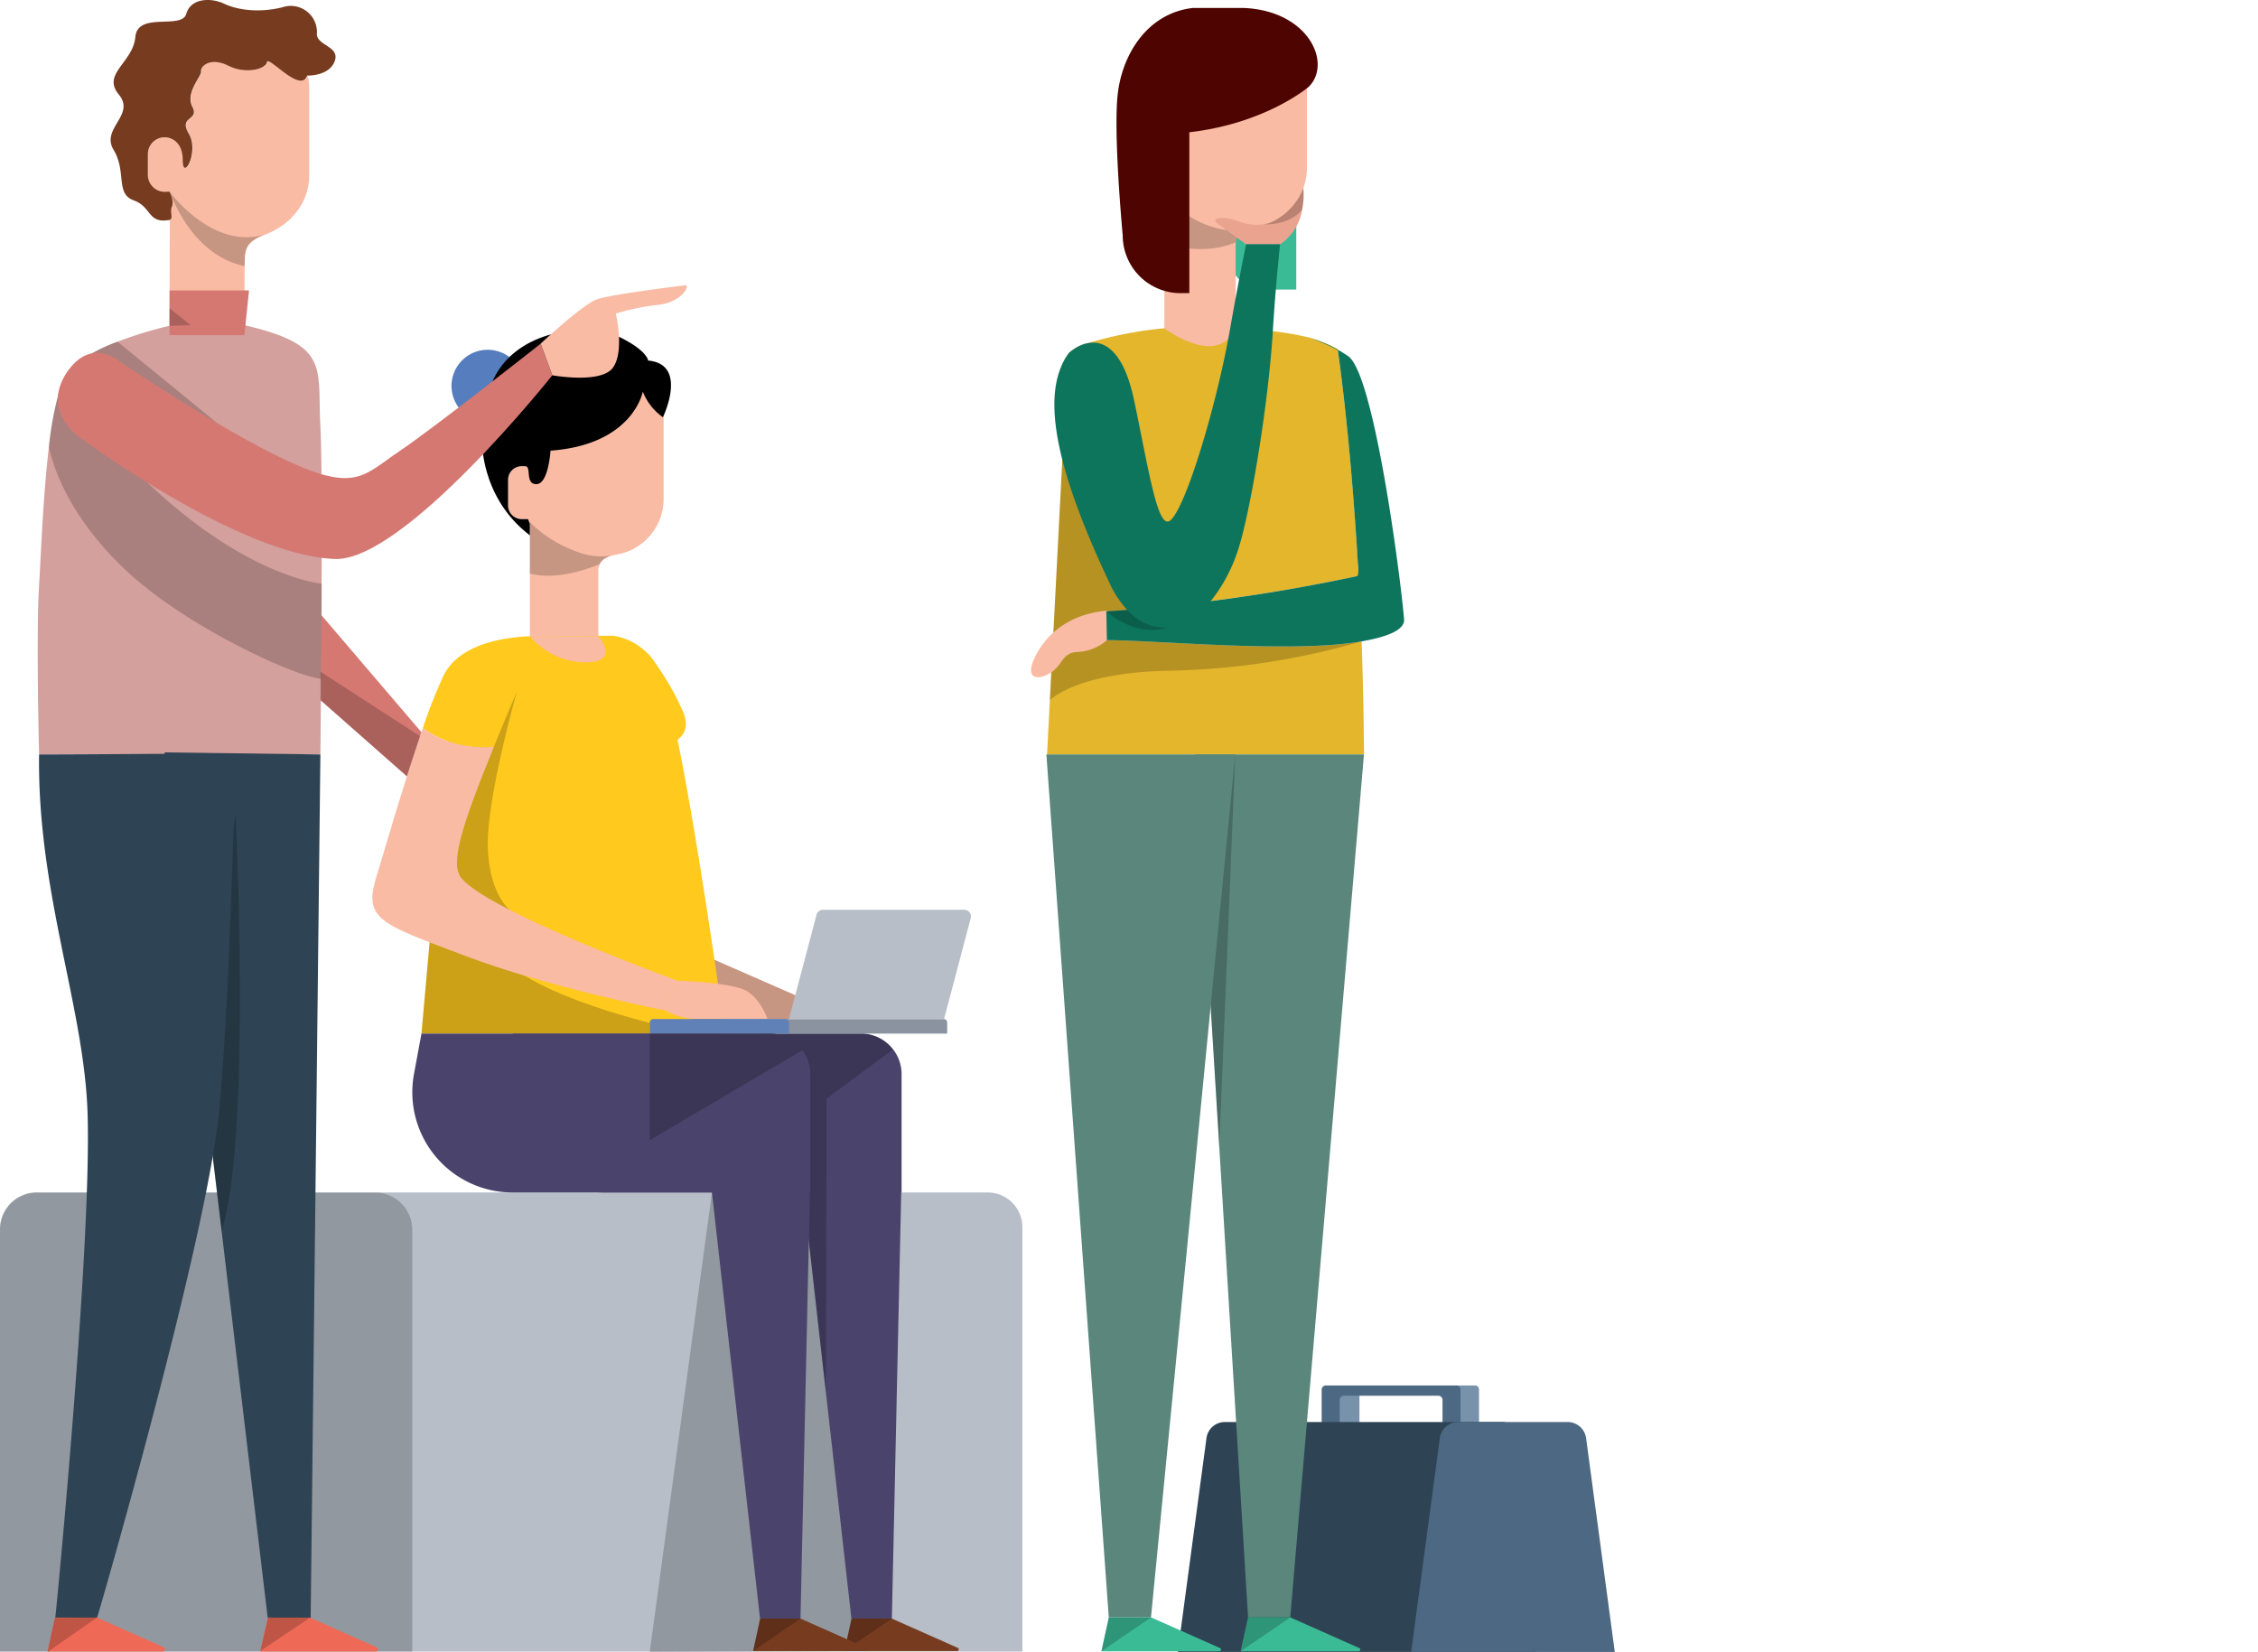 <svg id="Group_17704" data-name="Group 17704" xmlns="http://www.w3.org/2000/svg" width="511.147" height="373.946" viewBox="0 0 511.147 373.946">
  <g id="Group_17691" data-name="Group 17691" transform="translate(0 269.935)">
    <path id="Rectangle_15435" data-name="Rectangle 15435" d="M8.26,0H223.588a7.844,7.844,0,0,1,7.844,7.844v96.08a0,0,0,0,1,0,0H0a0,0,0,0,1,0,0V8.26A8.26,8.26,0,0,1,8.26,0Z" transform="translate(0)" fill="#b7bec7"/>
    <path id="Path_50257" data-name="Path 50257" d="M1080.621,785.274l-14.074,104.009,48.893-.21v-103.8Z" transform="translate(-919.458 -785.272)" opacity="0.2"/>
    <path id="Rectangle_15436" data-name="Rectangle 15436" d="M8.456,0H84.873a8.456,8.456,0,0,1,8.456,8.456v95.468a0,0,0,0,1,0,0H0a0,0,0,0,1,0,0V8.456A8.456,8.456,0,0,1,8.456,0Z" transform="translate(0)" opacity="0.2"/>
  </g>
  <g id="Group_17692" data-name="Group 17692" transform="translate(266.615 313.62)">
    <rect id="Rectangle_15437" data-name="Rectangle 15437" width="5.064" height="7.043" transform="translate(36.062 1.746)" fill="#7792aa"/>
    <path id="Rectangle_15438" data-name="Rectangle 15438" d="M0,0H4.276a.875.875,0,0,1,.875.875V11a.875.875,0,0,1-.875.875H0a0,0,0,0,1,0,0V0A0,0,0,0,1,0,0Z" transform="translate(63.042 0)" fill="#7792aa"/>
    <path id="Path_50258" data-name="Path 50258" d="M1303.838,854.387v9.953a.961.961,0,0,0,.961.961h29.51a.96.96,0,0,0,.96-.961v-9.953a.96.96,0,0,0-.96-.961H1304.8A.961.961,0,0,0,1303.838,854.387Zm26.4,8.585h-21.362a.961.961,0,0,1-.961-.96v-5.3a.961.961,0,0,1,.961-.96h21.362a.961.961,0,0,1,.961.96v5.3A.961.961,0,0,1,1330.235,862.972Z" transform="translate(-1271.268 -853.426)" fill="#4d6882"/>
    <path id="Path_50259" data-name="Path 50259" d="M1334.049,918.388h-81.025l6.5-48.42a4.184,4.184,0,0,1,4.147-3.628h63.395Z" transform="translate(-1253.024 -858.063)" fill="#2e4354"/>
    <path id="Path_50260" data-name="Path 50260" d="M1381.541,918.388h-46.1l6.495-48.395a4.213,4.213,0,0,1,4.176-3.654h24.758a4.214,4.214,0,0,1,4.177,3.654Z" transform="translate(-1282.615 -858.063)" fill="#4d6882"/>
  </g>
  <g id="Group_17694" data-name="Group 17694" transform="translate(84.291 74.726)">
    <path id="Path_50261" data-name="Path 50261" d="M1065.743,594.782a57.2,57.2,0,0,1,8.14,13.512c2.794,7.1-6.17,7.782-6.17,7.782Z" transform="translate(-1003.459 -521.67)" fill="#ffc91d"/>
    <path id="Path_50262" data-name="Path 50262" d="M1086.3,701.752l20.712,9.067-1.624,5.218h-17.123Z" transform="translate(-1010.84 -560.076)" fill="#f9bba4"/>
    <g id="Group_17693" data-name="Group 17693" transform="translate(17.911 0)">
      <path id="Path_50263" data-name="Path 50263" d="M1012.55,498.212a8.2,8.2,0,0,1-10.206,5.473,8,8,0,0,1-1.472-.606v-.007a8.184,8.184,0,0,1,6.2-15.065,8.042,8.042,0,0,1,2.867,1.536,8.2,8.2,0,0,1,2.606,8.67Z" transform="translate(-996.515 -483.207)" fill="#567dbe"/>
      <path id="Path_50264" data-name="Path 50264" d="M1051.714,502.03v19.959a13.123,13.123,0,0,1-.775,4.409,13.288,13.288,0,0,1-2.169,3.746s-.155.183-.423.472a12.8,12.8,0,0,1-7.2,3.959c-.049.007-.1.021-.141.028a6.666,6.666,0,0,0-2.93,1.106h.042a3.292,3.292,0,0,0-1.189,2.387v15.558l-15.494.122v-26.24a6.044,6.044,0,0,1-.281-.66c-.042-.1-.084-.222-.126-.33-.014,0-.036.008-.056.008h-1.389a3.078,3.078,0,0,1-3.078-3.078v-5.81a3.085,3.085,0,0,1,3.085-3.085h.436V502.022a12.8,12.8,0,0,1,12.8-12.8h6.092A12.8,12.8,0,0,1,1051.714,502.03Z" transform="translate(-1003.69 -483.771)" fill="#f9bba4"/>
      <path id="Path_50265" data-name="Path 50265" d="M1048.2,500.433a12.791,12.791,0,0,1-4.552-5.8s-2.152,11.994-20.891,13.371c0,0-.344,5.6-2.174,7.169a1.544,1.544,0,0,1-1.024.409c-2.728,0-.94-4.237-2.644-4.058h-.687a3.078,3.078,0,0,0-3.078,3.078v5.755a3.1,3.1,0,0,0,3.064,3.141h1.4c.021,0,.042-.008.056-.008.042.108.084.229.126.33a5.954,5.954,0,0,0,.281.66v2.681c-12.855-9.779-12.9-27.222-7.6-36.521,5.989-10.475,21.445-11.571,28.087-8.267,6.137,3.054,6.3,5.234,6.3,5.234C1054.03,488.439,1048.2,500.433,1048.2,500.433Z" transform="translate(-1000.336 -480.716)"/>
      <path id="Path_50266" data-name="Path 50266" d="M1043.5,555.986a5.909,5.909,0,0,0-2.707,1.034h-.007a2.942,2.942,0,0,0-.859,1.085c-7.909,3.162-13,2.81-15.734,2.084V548.582a29.713,29.713,0,0,0,12.135,7.156A15.335,15.335,0,0,0,1043.5,555.986Z" transform="translate(-1006.451 -505.082)" opacity="0.2"/>
    </g>
    <path id="Path_50267" data-name="Path 50267" d="M1086.3,701.752l20.712,9.067-1.624,5.218h-17.123Z" transform="translate(-1010.84 -560.076)" opacity="0.2"/>
    <path id="Path_50268" data-name="Path 50268" d="M1029.278,588.646a13.873,13.873,0,0,1,10.331,7.5c5.3,11.1,15.027,82.558,15.027,82.558H985.922L993.43,594.3l19.777-5.527Z" transform="translate(-974.801 -519.467)" fill="#ffc91d"/>
    <path id="Path_50269" data-name="Path 50269" d="M1009.312,704.48s7.857,5.444,28.288,10.682v2.418H985.922l1.838-20.663Z" transform="translate(-974.801 -558.34)" opacity="0.2"/>
    <path id="Path_50270" data-name="Path 50270" d="M1009.451,608.4s-6.588,23.118-6.588,34.294,4.922,15.085,4.922,15.085l-10.51-2.337s-6.461-9.6-5.937-9.779,10.316-31.781,10.316-31.781Z" transform="translate(-976.735 -526.559)" opacity="0.2"/>
    <path id="Path_50271" data-name="Path 50271" d="M1146.034,935.757l14.924,6.633a.372.372,0,0,1-.151.712h-25.5l1.61-7.345Z" transform="translate(-1028.433 -644.092)" fill="#773b20"/>
    <path id="Path_50272" data-name="Path 50272" d="M1105.02,738.358v26.766h-.084l-2.117,96.454-9.156-.008-10.883-96.447H1037.63a22.7,22.7,0,0,1-22.31-26.836l1.7-9.136h78.8a9.132,9.132,0,0,1,7.264,3.576h.014A9.163,9.163,0,0,1,1105.02,738.358Z" transform="translate(-985.217 -569.913)" fill="#4a436c"/>
    <path id="Path_50273" data-name="Path 50273" d="M1146.034,935.752,1135.3,943.1l1.576-7.352Z" transform="translate(-1028.434 -644.088)" opacity="0.2"/>
    <path id="Rectangle_15440" data-name="Rectangle 15440" d="M0,0H57.042a.748.748,0,0,1,.748.748V3.28a0,0,0,0,1,0,0H0a0,0,0,0,1,0,0V0A0,0,0,0,1,0,0Z" transform="translate(72.33 155.96)" fill="#8a939f"/>
    <path id="Path_50274" data-name="Path 50274" d="M1135.61,732.728a9.134,9.134,0,0,0-7.264-3.576H1105.5l9.43,18.886,1.917-1.42-.356,29.123,3.9,34.579.159-66.447h0Z" transform="translate(-1017.735 -569.913)" opacity="0.2"/>
    <path id="Rectangle_15441" data-name="Rectangle 15441" d="M.788,0h29.93a.788.788,0,0,1,.788.788V3.28a0,0,0,0,1,0,0H0a0,0,0,0,1,0,0V.788A.788.788,0,0,1,.788,0Z" transform="translate(62.799 155.96)" fill="#567dbe"/>
    <path id="Path_50275" data-name="Path 50275" d="M1071.139,716.86a14.38,14.38,0,0,0,7.286,2.246h16.394s-1.4-4.25-4.614-6.254-15.787-2.368-15.787-2.368Z" transform="translate(-1005.397 -563.211)" fill="#f9bba4"/>
    <path id="Path_50276" data-name="Path 50276" d="M1155.424,685.439h-32.055a1.48,1.48,0,0,0-1.424,1.113l-6.245,23.627h35.109l6.038-22.844A1.5,1.5,0,0,0,1155.424,685.439Z" transform="translate(-1021.396 -554.219)" fill="#b7bec7"/>
    <path id="Path_50277" data-name="Path 50277" d="M1013.38,588.823s-3.576,7.251-8.926,20.228c-.685,1.663-1.342,3.255-1.956,4.778-10.142.866-16.079-4.261-16.079-4.261a114.274,114.274,0,0,1,4.68-11.86C995.945,587.859,1013.38,588.823,1013.38,588.823Z" transform="translate(-974.979 -519.521)" fill="#ffc91d"/>
    <path id="Path_50278" data-name="Path 50278" d="M1037.594,678.422l-3.367,6.635s-26.515-5.336-44.857-12.335-22.854-8.018-20.019-17.351c1.439-4.735,4.121-13.969,7.041-23.2,1.076-3.409,2.193-6.817,3.282-10q.168-.481.335-.964s5.937,5.127,16.079,4.261c-7.641,18.775-10.031,26.766-7.222,29.909C995.867,663.209,1037.594,678.422,1037.594,678.422Z" transform="translate(-968.571 -531.155)" fill="#f9bba4"/>
    <path id="Path_50279" data-name="Path 50279" d="M1024.191,588.8a16.743,16.743,0,0,0,12.677,5.94c8.011-.117,2.817-5.94,2.817-5.94Z" transform="translate(-988.541 -519.521)" fill="#f9bba4"/>
    <path id="Rectangle_15442" data-name="Rectangle 15442" d="M.788,0h29.93a.788.788,0,0,1,.788.788V3.28a0,0,0,0,1,0,0H0a0,0,0,0,1,0,0V.788A.788.788,0,0,1,.788,0Z" transform="translate(62.799 155.96)" fill="#8a939f" opacity="0.2"/>
    <path id="Path_50280" data-name="Path 50280" d="M1113.769,935.757l14.924,6.633a.372.372,0,0,1-.151.712h-25.5l1.609-7.345Z" transform="translate(-1016.849 -644.092)" fill="#773b20"/>
    <path id="Path_50281" data-name="Path 50281" d="M1072.763,738.358v26.766h-.084l-2.125,96.454-9.163-.008-10.883-96.447h-45.136a22.694,22.694,0,0,1-22.309-26.836l1.69-9.136h78.8a9.149,9.149,0,0,1,7.418,3.772A9.055,9.055,0,0,1,1072.763,738.358Z" transform="translate(-973.636 -569.913)" fill="#4a436c"/>
    <path id="Path_50282" data-name="Path 50282" d="M1101.083,732.924l-34.547,20.354V729.152h27.129A9.148,9.148,0,0,1,1101.083,732.924Z" transform="translate(-1003.744 -569.913)" opacity="0.2"/>
    <path id="Path_50283" data-name="Path 50283" d="M1113.769,935.752l-10.732,7.345,1.576-7.352Z" transform="translate(-1016.849 -644.088)" opacity="0.2"/>
  </g>
  <g id="Group_17696" data-name="Group 17696" transform="translate(8.542 0)">
    <path id="Path_50284" data-name="Path 50284" d="M972.866,607.463c-1.09,3.185-2.207,6.594-3.282,10l-19.977-17.616v-19.6Z" transform="translate(-886.014 -441.726)" fill="#d57872"/>
    <g id="Group_17695" data-name="Group 17695" transform="translate(16.507)">
      <path id="Path_50285" data-name="Path 50285" d="M889.3,406.589v5.082a3.178,3.178,0,0,0,.86,2.237,4.273,4.273,0,0,0,4.009,1.336c.177-.017,0,30.385,0,30.385s5.387,3.594,11.224,3.594c4.771,0,5.819-3.721,5.819-3.721s-.055-10.307,0-13.551v.174c.072-3.032-.324-5.111,4.257-7a.4.4,0,0,0,.108-.032c.09-.031.163-.063.253-.095a.06.06,0,0,1,.036-.016,17.034,17.034,0,0,0,5.176-3.1,10.136,10.136,0,0,0,.847-.793l-.036-.016a13.418,13.418,0,0,0,3.968-9.381V391.908a13.5,13.5,0,0,0-.337-2.939c-1.351,4.049-8.243-3.909-9.042-3.221a.562.562,0,0,0-.071.141c-.249,1.532-4.654,2.892-8.828.829-4.139-2.049-6.342.235-6.146,1.3.16,1.079-3.641,4.816-1.971,8.02,1.688,3.189-3.233,2.048-.817,6.082,2.434,4.049-1.368,11.053-1.368,6.035,0-5.034-3.837-5.191-3.837-5.191A3.9,3.9,0,0,0,889.3,406.589Z" transform="translate(-880.868 -371.878)" fill="#f9bba4"/>
      <path id="Path_50286" data-name="Path 50286" d="M896.9,431.789c5.1,12.712,12.773,16.032,17.044,16.874v-.172c.071-2.978-.319-5.022,4.182-6.877a.423.423,0,0,0,.107-.031c.088-.031.16-.062.248-.094C906.96,445.06,897.448,432.475,896.9,431.789Z" transform="translate(-883.597 -388.424)" opacity="0.2"/>
      <path id="Path_50288" data-name="Path 50288" d="M877.982,385.515c-3.9-4.692,3.236-7.194,3.755-13.018.519-5.806,10.5-1.588,11.535-5.24s5.7-3.652,8.568-2.282c2.842,1.37,7.78,2.154,13.215.8a5.916,5.916,0,0,1,7.78,5.916c-.249,2.739,5.311,2.866,4.025,6.3-1.286,3.451-6.224,3.25-6.224,3.25-1.39,4.218-8.817-4.6-9.086-3.068-.249,1.534-4.647,2.885-8.8.822-4.128-2.045-6.327.237-6.14,1.3.166,1.077-3.631,4.8-1.971,8,1.68,3.2-3.216,2.045-.809,6.08,2.427,4.035-1.369,11.028-1.369,6.007s-3.818-5.167-3.818-5.167a3.831,3.831,0,0,0-4.068,3.615v5.094a3.831,3.831,0,0,0,4.068,3.615c.166,0,.332-.018.8-.037,0,0,1.129,2.12.565,3.413s.442,2.655-.565,3.014a.683.683,0,0,1-.243.033c-4.681.733-3.785-3.035-7.861-4.488-4.15-1.479-1.556-6.5-4.523-11.411C873.854,393.165,881.862,390.189,877.982,385.515Z" transform="translate(-876.146 -364.133)" fill="#773b20"/>
    </g>
    <path id="Path_50289" data-name="Path 50289" d="M914.656,537.5c-.014,7.557-.07,15.115-.125,21.527-.07,9.961-.154,17.127-.154,17.127H850.7s-.7-27.241,0-38.319c.4-6.384.866-19.949,2.221-31.292v-.014a73.666,73.666,0,0,1,2.724-13.914,10.041,10.041,0,0,1,2.04-3.772,12.482,12.482,0,0,1,1.2-1.048,37.414,37.414,0,0,1,9.569-5.071,89.621,89.621,0,0,1,11.748-3.6l17.043-.126c19.362,4.47,16.428,9.5,17.127,22.771C914.684,507.559,914.726,522.507,914.656,537.5Z" transform="translate(-850.392 -405.371)" fill="#d3a09d"/>
    <path id="Path_50290" data-name="Path 50290" d="M916.074,545.126c-.014,7.558-.07,15.115-.126,21.527-5.895-.531-29.295-11.246-42.831-23.329-10.2-9.109-16.745-19.789-18.775-29.155v-.014a73.677,73.677,0,0,1,2.724-13.914c.307,1.439,3.074,6.287,19.683,22.086C898.709,543.2,915.235,545.042,916.074,545.126Z" transform="translate(-851.81 -413)" opacity="0.2"/>
    <path id="Path_50291" data-name="Path 50291" d="M895.751,503.222l-31.683-12.056-.419-1.285a37.413,37.413,0,0,1,9.569-5.071Z" transform="translate(-855.151 -407.46)" opacity="0.2"/>
    <path id="Path_50292" data-name="Path 50292" d="M871.084,489.26s22.426,15.3,38.162,22.663,17.522,3.327,25.517-2.04,32.03-24.37,32.03-24.37l2.642,7.152s-33.487,42.147-49.217,41.583c-21.853-.784-57.939-27.658-57.939-27.658s-8.328-5.778-2.972-14.214S871.084,489.26,871.084,489.26Z" transform="translate(-852.948 -407.712)" fill="#d57872"/>
    <path id="Path_50293" data-name="Path 50293" d="M1028.007,478.1s9.489-8.922,12.788-10.055,18.756-3.02,19.952-3.173-.623,3.828-6.115,4.433a51.007,51.007,0,0,0-9.607,1.985s2.03,8.409-.623,12.195-13.751,1.768-13.751,1.768Z" transform="translate(-914.162 -400.3)" fill="#f9bba4"/>
    <path id="Path_50294" data-name="Path 50294" d="M930.459,630.313l-2.195,195.362a.124.124,0,0,1-.126.123l-9.5-.095a.125.125,0,0,1-.122-.109L895.185,629.848Z" transform="translate(-866.474 -459.534)" fill="#2e4354"/>
    <path id="Path_50295" data-name="Path 50295" d="M940.256,935.421l15.064,6.7a.514.514,0,0,1-.209.984H929.15a.125.125,0,0,1-.122-.151l1.631-7.441a.125.125,0,0,1,.122-.1h9.425A.125.125,0,0,1,940.256,935.421Z" transform="translate(-878.624 -569.241)" fill="#ef6a56"/>
    <path id="Path_50296" data-name="Path 50296" d="M917.366,651.824s3.659,72.642-3.155,94.3l-2.016-16.91V684.77Z" transform="translate(-872.581 -467.424)" opacity="0.2"/>
    <path id="Path_50297" data-name="Path 50297" d="M913.9,476.832H896.96V466.7h17.983Z" transform="translate(-867.112 -400.959)" fill="#d57872"/>
    <path id="Path_50298" data-name="Path 50298" d="M896.9,476.96l4.839-.13L896.9,472.97Z" transform="translate(-867.089 -403.209)" opacity="0.2"/>
    <path id="Path_50299" data-name="Path 50299" d="M972.783,615.955l-22.566-14.622v6.431L969.8,625.035Z" transform="translate(-886.233 -449.296)" opacity="0.2"/>
    <path id="Path_50300" data-name="Path 50300" d="M850.862,630.432c-.424,31.083,10.123,56.891,10.963,80.872,1.024,29.25-6.912,111.136-7.292,114.517-.008.074.208.1.283.1l9.08-.1a.114.114,0,0,0,.114-.076c.884-2.609,24.382-84.19,27.482-113.511,2.56-24.224,3.85-82.056,3.85-82.056S862.137,630.432,850.862,630.432Z" transform="translate(-850.556 -459.652)" fill="#2e4354"/>
    <path id="Path_50301" data-name="Path 50301" d="M865.088,935.421l15.064,6.7a.514.514,0,0,1-.208.984H853.982a.124.124,0,0,1-.121-.151l1.63-7.441a.125.125,0,0,1,.122-.1h9.425A.126.126,0,0,1,865.088,935.421Z" transform="translate(-851.636 -569.241)" fill="#ef6a56"/>
    <path id="Path_50302" data-name="Path 50302" d="M940.258,935.421l-11.227,7.528,1.752-7.539Z" transform="translate(-878.626 -569.241)" opacity="0.2"/>
    <path id="Path_50303" data-name="Path 50303" d="M865.038,935.41l-11.18,7.777,1.633-7.679Z" transform="translate(-851.636 -569.241)" opacity="0.2"/>
  </g>
  <g id="Group_17701" data-name="Group 17701" transform="translate(233.408 1.804)">
    <g id="Group_17700" data-name="Group 17700" transform="translate(19.336 0)">
      <path id="Rectangle_15446" data-name="Rectangle 15446" d="M0,0H15.331a0,0,0,0,1,0,0V45.993a0,0,0,0,1,0,0H8.054A8.054,8.054,0,0,1,0,37.939V0A0,0,0,0,1,0,0Z" transform="translate(25.362 17.752)" fill="#3bba96"/>
      <path id="Path_50339" data-name="Path 50339" d="M1277.4,382.06V403.54a13.661,13.661,0,0,1-.839,4.72,14,14,0,0,1-2.316,4.01s-.161.2-.459.508a13.674,13.674,0,0,1-7.706,4.236c-.049.016-.105.024-.153.04a.059.059,0,0,0-.024.008,10.908,10.908,0,0,0-1.663.46c-.952.339-1.743.71-1.743.71a3.286,3.286,0,0,0-1.194,2.179c-.016.1-.032.209-.041.315v20.154s-1.613.1-6.713.05c-5.776-.053-9.424.071-9.424.071V409.608a5.549,5.549,0,0,1-.315-.71c-.056-.113-.1-.25-.153-.355-.016,0-.041.008-.065.008h-1.614a3.448,3.448,0,0,1-3.5-3.38v-6.149a3.438,3.438,0,0,1,3.5-3.38h.533V382.06a13.826,13.826,0,0,1,13.806-13.854h6.278A13.831,13.831,0,0,1,1277.4,382.06Z" transform="translate(-1234.291 -367.399)" fill="#f9bba4"/>
      <path id="Path_50340" data-name="Path 50340" d="M1267.258,440.764c-.952.339-1.743.71-1.743.71a3.287,3.287,0,0,0-1.194,2.179c-7.052,3.179-15.71.508-15.71.508l-.468-7.157-.266-4.067.266.266C1256.478,441.627,1264.014,441.4,1267.258,440.764Z" transform="translate(-1237.305 -390.64)" opacity="0.2"/>
      <path id="Path_50341" data-name="Path 50341" d="M1274.909,384.782s-9.631,8.3-27.04,10.3V431.5h-1.992a13.09,13.09,0,0,1-13.088-13.089s-2.141-22.732-1.14-31.875c.939-8.679,6.412-18.31,16.945-19.589h11.661C1274.909,367.6,1280.232,379.5,1274.909,384.782Z" transform="translate(-1231.383 -366.947)" fill="#4e0400"/>
    </g>
    <path id="Path_50342" data-name="Path 50342" d="M1278.6,576.431h-71.749l.643-12.293v-.07l2.822-54.328.224-4.177.656-12.6,2-.908a11.112,11.112,0,0,0-3.115-3.465,14.159,14.159,0,0,1,1.746-3.073,10.813,10.813,0,0,1,2.193-1.481c.726-.265,1.467-.517,2.208-.74a87.864,87.864,0,0,1,17.182-3.339s5.784-.294,12.531-.14c1.188.028,2.4.084,3.618.14,2.039.1,4.093.252,6.035.448a68.145,68.145,0,0,1,10.715,1.676.827.827,0,0,1,.167.056,45.131,45.131,0,0,1,6.147,2.5s2.822,18.525,4.6,48.489c.042.936.1,1.9.154,2.864-11.959,2.626-23.735,4.471-33.444,5.714-3.591.461-6.915.838-9.849,1.145-3.687.392-6.775.671-9.094.852-3,.251-4.708.349-4.708.349l.14,6.5c12.084.084,42.021,2.99,57.6.308a.11.11,0,0,1,.042-.014C1278.348,558.815,1278.543,567.378,1278.6,576.431Z" transform="translate(-1203.239 -407.455)" fill="#e4b62c"/>
    <path id="Path_50343" data-name="Path 50343" d="M1278.415,564.588a.109.109,0,0,0-.042.014,167.277,167.277,0,0,1-43.953,6.635c-20.573.434-26.566,6.651-26.566,6.651v-.07l2.821-54.328.224-4.177,5.854-1.243,17.686,38.528,2.026,4.428Z" transform="translate(-1203.599 -421.205)" opacity="0.2"/>
    <path id="Path_50344" data-name="Path 50344" d="M1218.393,586.465a10.753,10.753,0,0,1-6.5,2.666c-3.871.138-3.342,3.041-6.5,4.885-2.722,1.591-5.392,1.159-3.6-3.038s6.5-10.3,16.592-11.172Z" transform="translate(-1201.216 -443.371)" fill="#f9bba4"/>
    <path id="Path_50345" data-name="Path 50345" d="M1285.937,435.409a11.707,11.707,0,0,1-4.987,7.865h-7.7s-4.959-3.562-6.551-4.778,1.536-1.732,4.959-.405a10.624,10.624,0,0,0,5.532.657,6.533,6.533,0,0,0,2.151-.657,13.988,13.988,0,0,0,6.859-7.572A17.307,17.307,0,0,1,1285.937,435.409Z" transform="translate(-1224.574 -389.772)" fill="#e9a38e"/>
    <path id="Path_50346" data-name="Path 50346" d="M1248.283,477.8s11.969,9.084,16.149,0S1248.283,477.8,1248.283,477.8Z" transform="translate(-1218.115 -405.297)" fill="#f9bba4"/>
    <path id="Path_50347" data-name="Path 50347" d="M1297.386,630.574,1280.7,825.911h-9.552l-11.956-195.337Z" transform="translate(-1222.031 -461.598)" fill="#5a867c"/>
    <path id="Path_50348" data-name="Path 50348" d="M1286.449,935.328l15.625,6.945a.389.389,0,0,1-.158.745h-26.7l1.685-7.69Z" transform="translate(-1227.784 -571.016)" fill="#3bba96"/>
    <path id="Path_50349" data-name="Path 50349" d="M1249.377,630.574,1230.3,825.911h-9.551l-14.128-195.337Z" transform="translate(-1203.158 -461.598)" fill="#5a867c"/>
    <path id="Path_50350" data-name="Path 50350" d="M1237.273,935.328l15.625,6.945a.389.389,0,0,1-.157.745h-26.7l1.685-7.69Z" transform="translate(-1210.128 -571.016)" fill="#3bba96"/>
    <path id="Path_50351" data-name="Path 50351" d="M1292.053,435.409c-3.059,3.757-8.745,3.339-8.745,3.339a6.531,6.531,0,0,0,2.151-.657,13.987,13.987,0,0,0,6.859-7.572A17.307,17.307,0,0,1,1292.053,435.409Z" transform="translate(-1230.69 -389.772)" opacity="0.2"/>
    <path id="Path_50352" data-name="Path 50352" d="M1227.788,545.373l.146,6.5c12.1.084,42.071,2.986,57.633.289,5.994-1.048,9.821-2.626,9.625-5.029-.7-8.633-6.635-54.943-12.573-59.483a31.83,31.83,0,0,0-8.633-4.191,49.252,49.252,0,0,1,6.2,2.794s2.766,18.231,4.54,48.2c0,0,.327,2.831-.2,2.943A405.688,405.688,0,0,1,1227.788,545.373Z" transform="translate(-1210.756 -408.779)" fill="#0e755d"/>
    <path id="Path_50353" data-name="Path 50353" d="M1241.577,583.465s-6.074,2.777-13.789-3.607l4.713-.349Z" transform="translate(-1210.756 -443.264)" opacity="0.2"/>
    <path id="Path_50354" data-name="Path 50354" d="M1260.538,450.408s-.989,8.87-1.632,19.5c-1.1,17.853-5.458,43.09-8.155,50.479a36.2,36.2,0,0,1-5.895,10.771c-5.881,7.1-13.258,8.047-18.943,2a23.683,23.683,0,0,1-4.009-6.119c-5-10.6-8.647-19.921-10.659-27.841-2.249-8.871-2.472-15.981-.237-21.151a14.141,14.141,0,0,1,1.746-3.073,10.8,10.8,0,0,1,2.193-1.481,7.219,7.219,0,0,1,2.207-.74c3.841-.656,8.033,2.151,10.3,12.81,3.269,15.367,5.337,29.727,8.228,27.353,3.548-2.92,10.6-26.451,13.576-43.593,1.774-10.155,3.587-18.914,3.587-18.914Z" transform="translate(-1204.169 -396.912)" fill="#0e755d"/>
    <path id="Path_50355" data-name="Path 50355" d="M1270.206,630.574l-3.621,88.88-1.949-31.842Z" transform="translate(-1223.986 -461.598)" opacity="0.2"/>
    <path id="Path_50356" data-name="Path 50356" d="M1237.273,935.328l-11.236,7.69,1.685-7.69Z" transform="translate(-1210.128 -571.016)" opacity="0.2"/>
    <path id="Path_50357" data-name="Path 50357" d="M1276.9,935.328l-1.685,7.69,11.236-7.69Z" transform="translate(-1227.784 -571.016)" opacity="0.2"/>
  </g>
  <line id="Line_470" data-name="Line 470" x1="0.112" transform="translate(461.764 344.703)" fill="none"/>
  <line id="Line_471" data-name="Line 471" x1="0.014" transform="translate(511.133 344.703)" fill="none"/>
</svg>
